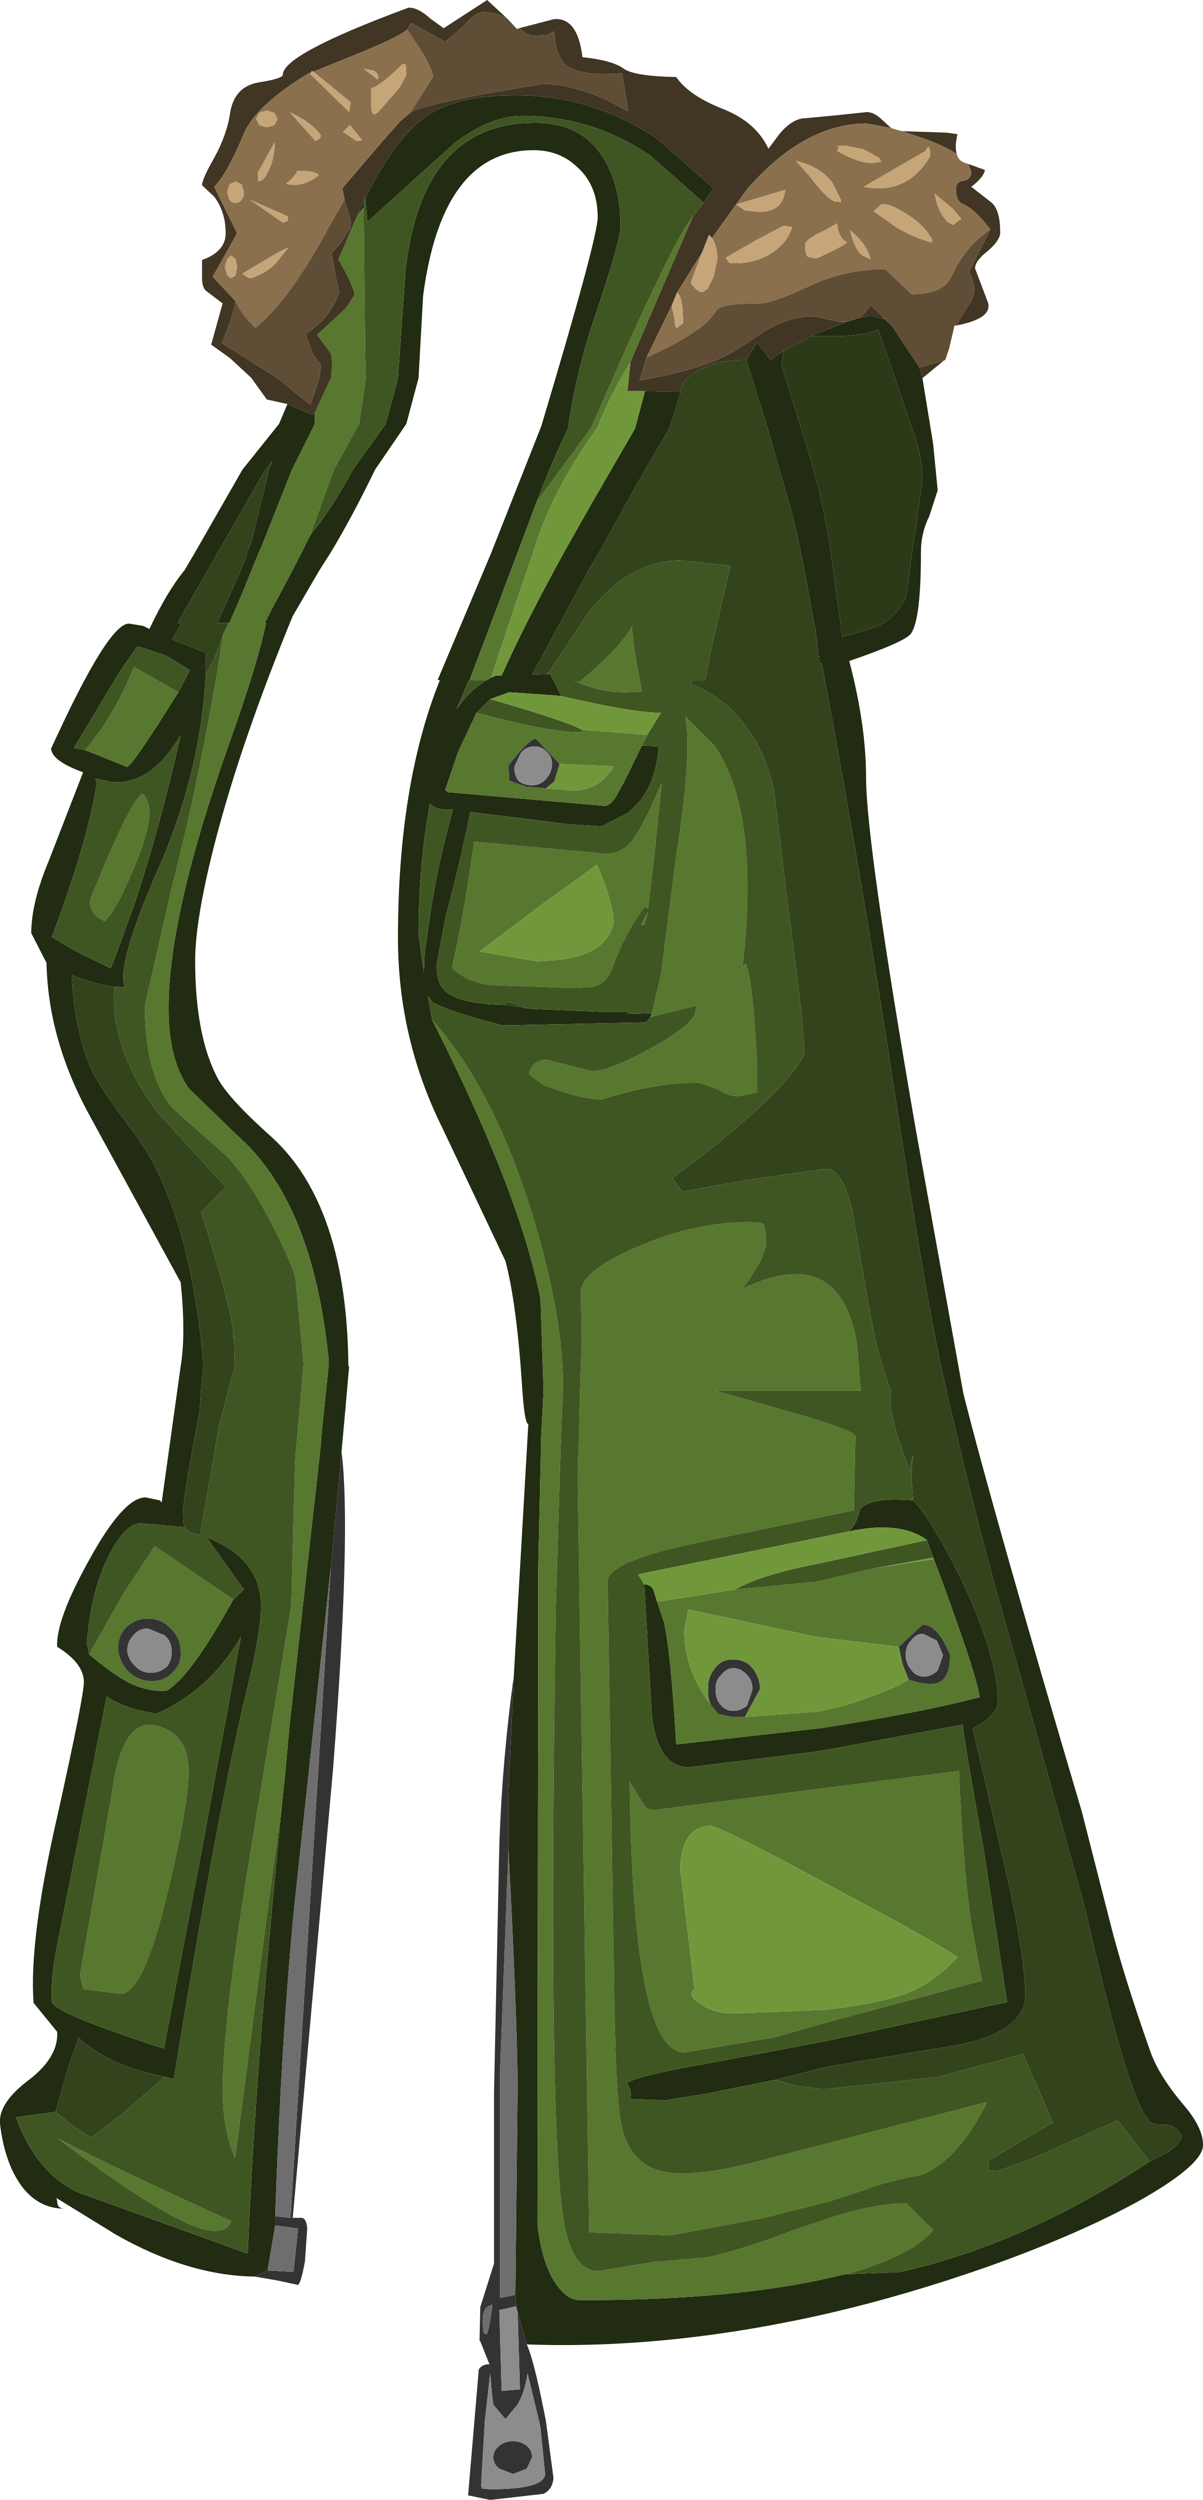 <?xml version="1.0" encoding="UTF-8" standalone="no"?>
<svg xmlns:ffdec="https://www.free-decompiler.com/flash" xmlns:xlink="http://www.w3.org/1999/xlink" ffdec:objectType="shape" height="163.95px" width="78.9px" xmlns="http://www.w3.org/2000/svg">
  <g transform="matrix(1.0, 0.0, 0.0, 1.0, 34.2, 144.65)">
    <path d="M-15.35 -118.15 L-13.7 -117.45 -13.55 -117.6 -13.55 -116.85 -15.0 -113.95 -15.05 -113.85 -17.05 -108.8 -17.25 -108.35 -17.5 -107.75 -18.35 -105.65 -19.15 -103.8 -19.2 -103.8 -19.95 -103.8 -19.05 -105.8 -18.05 -108.1 -18.0 -108.35 -17.9 -108.65 -17.7 -109.15 -16.55 -113.85 -16.35 -114.4 -16.8 -113.85 -19.4 -109.3 -19.95 -108.35 -22.55 -103.8 -22.3 -103.8 -22.9 -102.7 -20.7 -101.85 -20.7 -100.45 Q-21.05 -93.75 -24.05 -87.15 -26.6 -81.2 -26.0 -79.9 L-26.7 -79.95 -26.8 -79.95 Q-27.75 -80.05 -29.5 -80.7 -29.3 -77.05 -28.3 -74.75 -27.8 -73.5 -25.55 -70.55 -21.75 -65.6 -20.85 -55.05 L-21.0 -53.75 -21.1 -52.2 -21.35 -50.8 Q-22.3 -45.9 -22.2 -44.9 L-22.1 -44.5 -24.95 -44.75 Q-26.0 -44.75 -27.05 -42.65 -28.25 -40.3 -28.5 -36.9 L-28.35 -36.15 Q-27.15 -35.15 -26.35 -34.65 -25.0 -33.75 -23.4 -33.75 -23.1 -33.75 -22.2 -34.7 -20.8 -36.3 -18.9 -39.75 L-18.2 -40.4 -20.6 -43.75 -20.7 -43.85 Q-17.3 -42.55 -17.1 -39.7 -17.0 -38.05 -17.85 -34.5 -19.85 -26.45 -22.8 -8.3 L-23.4 -8.45 Q-27.0 -9.15 -29.05 -11.0 L-29.75 -9.0 -30.55 -6.15 -33.15 -5.8 Q-31.85 -2.2 -29.15 -0.9 L-17.95 3.15 Q-17.55 -6.85 -16.3 -20.15 L-15.7 -26.4 -15.5 -28.3 -15.2 -31.6 -13.15 -49.95 -13.1 -50.7 -13.05 -51.2 -12.65 -55.05 -12.6 -55.05 -12.65 -55.55 Q-13.7 -65.85 -18.65 -70.2 L-21.8 -73.25 Q-23.15 -75.15 -23.15 -78.5 -23.15 -84.65 -19.2 -95.8 -17.35 -100.95 -16.75 -103.8 L-16.85 -103.8 -16.7 -104.05 -16.4 -104.65 -15.25 -106.8 -14.45 -108.35 -13.85 -109.55 Q-12.4 -111.35 -11.05 -113.85 L-8.9 -116.85 -8.55 -118.15 -8.1 -119.85 -7.6 -126.95 Q-6.5 -136.6 0.9 -136.6 4.05 -136.6 5.45 -134.15 6.5 -132.4 6.5 -129.8 6.5 -128.85 4.75 -123.7 3.6 -120.3 3.05 -116.55 1.95 -114.25 1.0 -111.75 L-3.4 -100.05 -3.45 -100.05 -4.25 -98.15 Q-3.35 -99.45 -2.25 -100.05 L-2.0 -100.2 -1.65 -100.35 -1.3 -100.35 Q0.25 -103.8 2.75 -108.35 L3.0 -108.8 4.5 -111.45 7.45 -116.55 8.1 -119.0 10.45 -118.95 9.7 -116.55 7.4 -112.6 6.5 -110.95 5.05 -108.35 4.4 -107.25 0.7 -100.4 1.7 -100.45 1.9 -100.45 2.0 -100.2 2.1 -100.05 2.6 -99.0 2.1 -99.05 -0.8 -99.25 -2.05 -98.8 -2.95 -97.9 -4.15 -95.35 -5.0 -92.85 -4.85 -92.7 5.45 -91.8 Q5.85 -91.8 6.25 -92.5 L6.75 -93.4 7.9 -95.75 9.0 -95.7 Q8.85 -93.45 7.75 -92.1 L7.0 -91.35 5.25 -90.45 3.05 -90.6 -3.35 -91.4 Q-4.1 -87.75 -4.95 -84.6 L-5.55 -81.5 Q-5.6 -80.25 -5.05 -79.7 -4.15 -78.8 -1.05 -78.75 L0.5 -78.5 5.15 -78.3 7.0 -78.3 6.95 -78.15 8.55 -78.2 8.45 -77.95 8.2 -77.6 -1.25 -77.4 -3.25 -77.95 Q-5.35 -78.6 -5.85 -78.95 L-6.15 -79.35 -5.85 -77.75 Q-0.1 -66.4 1.25 -59.45 L1.45 -53.45 1.3 -50.55 1.1 -41.9 1.05 1.25 Q1.4 4.2 2.55 5.5 3.15 6.2 3.85 6.2 13.95 6.2 20.35 4.7 L21.25 4.5 21.35 4.5 24.85 4.35 Q33.05 2.5 41.2 -2.9 L42.4 -3.5 Q43.25 -4.1 43.3 -4.6 42.85 -5.35 42.15 -5.3 41.4 -5.25 41.1 -5.65 39.75 -7.2 36.95 -19.55 L32.4 -35.9 Q30.3 -43.15 28.85 -49.3 L28.65 -50.1 27.65 -54.45 Q26.6 -59.15 24.75 -71.25 22.4 -86.75 19.7 -101.15 L19.55 -101.15 19.3 -103.25 18.35 -108.35 17.8 -110.8 16.15 -116.55 14.75 -121.05 15.45 -122.2 16.35 -121.05 17.2 -121.65 17.05 -120.75 18.35 -116.55 Q19.55 -112.9 20.15 -109.4 L20.3 -108.35 21.05 -102.85 21.05 -102.9 Q23.6 -103.5 24.2 -104.1 25.25 -105.15 25.3 -105.85 L25.6 -108.35 25.85 -109.9 26.3 -113.3 Q26.3 -114.5 25.8 -116.05 L23.4 -123.05 Q22.75 -122.7 20.9 -122.6 L19.0 -122.6 19.3 -122.75 21.35 -123.55 22.15 -123.8 22.9 -123.95 23.85 -123.7 24.35 -123.2 26.1 -120.55 26.3 -119.85 27.0 -115.55 27.3 -112.5 26.75 -110.8 Q26.2 -109.7 26.2 -108.45 L26.2 -108.35 Q26.2 -104.05 25.55 -103.1 25.15 -102.55 21.5 -101.3 22.6 -97.1 22.6 -93.7 22.6 -89.4 25.85 -70.65 L28.95 -53.45 29.0 -53.2 Q30.95 -45.45 36.75 -25.85 L38.6 -18.6 Q39.45 -15.2 41.25 -10.1 41.8 -8.55 43.35 -6.7 44.7 -5.15 44.7 -4.0 44.75 -2.75 40.75 -0.45 36.65 1.85 30.45 4.05 25.3 5.85 20.4 7.0 9.85 9.45 0.35 9.1 L-0.25 7.0 -0.35 6.6 -0.4 5.85 -0.25 -8.0 Q-0.3 -12.65 -0.85 -23.35 L-0.85 -27.05 -0.5 -34.75 0.45 -51.25 Q0.2 -51.3 0.05 -53.6 -0.3 -59.1 -1.05 -61.95 L-5.15 -70.6 Q-8.1 -76.5 -8.1 -83.15 -8.1 -93.2 -5.35 -100.05 L-5.5 -100.05 -2.0 -108.35 1.3 -116.7 Q5.0 -129.05 5.0 -130.4 5.0 -132.5 3.65 -133.7 2.5 -134.8 0.8 -134.8 -5.2 -134.8 -6.45 -125.25 L-6.75 -119.85 -7.55 -116.85 -9.6 -113.85 Q-11.15 -110.65 -12.55 -108.35 L-13.25 -107.25 -15.0 -104.25 Q-18.35 -96.1 -20.05 -89.6 -21.4 -84.4 -21.4 -81.65 -21.4 -76.6 -19.85 -73.8 -19.05 -72.45 -16.35 -70.05 -11.45 -65.55 -11.35 -55.05 L-11.3 -55.05 -11.35 -54.5 -11.55 -52.2 -11.8 -49.45 -12.5 -41.9 -14.9 -19.6 Q-15.75 -10.9 -16.15 0.7 L-16.15 1.3 -16.65 4.25 -17.5 4.65 Q-21.85 4.6 -26.6 1.9 L-30.5 -0.5 -30.45 -0.3 Q-30.45 0.2 -29.95 0.2 -32.3 0.2 -33.5 -2.55 -34.05 -3.9 -34.2 -5.4 -34.3 -6.75 -32.3 -8.25 -30.35 -9.75 -30.45 -11.4 L-32.0 -13.3 Q-32.3 -17.45 -30.45 -25.5 -28.65 -33.6 -28.7 -34.4 -28.75 -35.6 -30.45 -36.65 -30.55 -38.4 -28.35 -42.35 -26.1 -46.45 -24.65 -46.45 L-23.7 -46.25 -23.6 -46.1 -22.35 -55.05 Q-22.0 -57.15 -22.35 -60.55 L-28.3 -71.45 Q-31.05 -76.45 -31.15 -81.5 L-32.15 -83.45 Q-32.15 -85.45 -31.0 -88.2 L-28.75 -94.0 Q-30.8 -94.75 -30.85 -95.55 -27.05 -103.9 -25.7 -103.75 L-24.8 -103.6 -24.7 -103.55 -24.4 -103.4 Q-23.25 -105.85 -22.1 -107.25 L-21.45 -108.35 -18.3 -113.85 -15.9 -116.85 -15.35 -118.15 M-10.75 -130.55 L-10.3 -131.55 -10.35 -131.05 -10.75 -130.55 M-10.25 -131.65 Q-8.25 -135.65 -6.2 -137.05 -4.25 -138.4 -0.35 -138.4 4.65 -138.4 8.9 -135.55 L12.6 -132.3 11.95 -131.35 8.45 -134.45 Q4.6 -137.05 0.05 -137.05 -2.0 -137.05 -4.35 -135.3 L-10.1 -130.1 -10.25 -131.65 M25.7 -46.25 Q26.95 -44.95 29.0 -40.75 31.2 -36.0 31.25 -33.15 31.25 -32.1 29.6 -31.3 L32.05 -20.7 Q33.0 -16.15 33.05 -13.9 33.1 -11.45 28.7 -10.55 L20.0 -9.1 16.65 -8.25 12.15 -7.35 9.4 -6.9 7.1 -7.0 Q7.3 -7.45 6.9 -8.05 7.8 -8.55 11.8 -9.25 L20.0 -10.8 31.85 -13.35 30.35 -23.15 Q28.9 -31.25 28.95 -31.55 L19.8 -29.85 19.5 -29.8 11.0 -28.75 Q8.95 -28.75 8.55 -32.15 L8.05 -40.75 Q8.45 -40.75 8.65 -40.4 L8.9 -39.6 9.35 -38.25 Q9.8 -36.3 10.15 -30.25 L19.5 -31.3 19.55 -31.3 Q26.3 -32.35 30.05 -33.35 29.85 -34.9 27.05 -42.4 L27.0 -42.5 26.6 -43.65 Q24.8 -44.95 21.4 -44.2 21.95 -44.55 22.2 -45.65 22.85 -46.5 25.7 -46.25 M-22.5 -99.25 L-21.75 -100.7 -23.3 -101.65 -23.45 -101.7 -24.95 -102.2 -25.2 -102.25 -26.35 -100.6 -29.35 -95.6 -28.6 -95.45 -25.85 -94.35 Q-25.3 -94.75 -22.7 -98.95 L-22.5 -99.25 M-5.95 -91.9 L-6.0 -91.95 Q-6.75 -87.95 -6.75 -83.35 L-6.4 -80.9 -6.35 -82.15 -6.0 -84.6 Q-5.55 -87.7 -4.5 -91.55 -5.55 -91.5 -5.95 -91.9 M-27.85 -93.3 Q-28.45 -89.45 -30.8 -83.2 L-29.55 -82.45 -28.7 -82.0 -27.55 -81.45 -26.95 -81.15 -26.75 -81.6 -25.4 -85.3 Q-23.7 -90.4 -22.35 -96.45 -24.25 -93.2 -26.8 -93.35 L-27.95 -93.6 -27.85 -93.3 M-25.15 -32.5 Q-26.45 -32.85 -27.2 -33.4 L-30.45 -17.1 Q-30.9 -14.8 -30.8 -13.4 -30.75 -12.65 -23.45 -10.3 L-20.95 -23.4 -18.4 -37.3 Q-20.45 -33.8 -23.95 -32.25 L-25.15 -32.5" fill="#212c12" fill-rule="evenodd" stroke="none"/>
    <path d="M-13.55 -117.6 L-12.5 -119.85 Q-12.35 -120.85 -12.5 -121.45 L-13.4 -122.7 -11.55 -124.4 -10.95 -125.3 Q-10.95 -125.75 -12.0 -127.65 L-10.75 -130.55 -10.35 -131.05 -10.25 -121.4 -10.2 -119.85 -10.65 -116.85 -12.3 -113.85 -13.85 -109.55 -14.45 -108.35 -15.25 -106.8 -16.4 -104.65 -16.7 -104.05 -16.85 -103.8 -16.75 -103.8 Q-17.35 -100.95 -19.2 -95.8 -23.15 -84.65 -23.15 -78.5 -23.15 -75.15 -21.8 -73.25 L-18.65 -70.2 Q-13.7 -65.85 -12.65 -55.55 L-12.75 -55.05 -12.65 -55.05 -13.05 -51.2 -13.1 -50.7 -13.15 -49.95 -15.2 -31.6 -15.5 -28.3 -15.7 -26.4 -16.95 -17.15 -18.75 -3.35 -18.8 -3.15 Q-19.45 -4.75 -19.55 -6.5 -19.85 -10.75 -17.6 -24.2 L-15.1 -39.3 -14.85 -48.6 -14.8 -49.45 -14.7 -50.45 -14.3 -55.05 -14.25 -55.05 -14.3 -55.35 -14.8 -60.65 Q-14.85 -61.35 -16.2 -64.05 -17.85 -67.3 -19.3 -68.8 L-22.9 -72.0 Q-24.7 -74.2 -24.7 -78.7 L-23.0 -86.15 Q-20.9 -94.35 -19.55 -103.1 L-19.2 -103.8 -19.15 -103.8 -18.35 -105.65 -17.5 -107.75 -17.25 -108.35 -17.05 -108.8 -15.05 -113.85 -15.0 -113.95 -13.55 -116.85 -13.55 -117.6 M11.25 -130.45 L8.75 -124.65 7.15 -120.9 Q5.8 -118.7 4.95 -116.55 2.3 -112.9 1.05 -109.3 L0.95 -109.0 0.75 -108.35 -0.25 -105.45 -2.0 -100.2 -2.25 -100.05 -3.4 -100.05 1.0 -111.75 4.55 -116.55 6.95 -122.0 Q10.35 -129.5 11.25 -130.45 M-18.9 -39.75 Q-20.8 -36.3 -22.2 -34.7 -23.1 -33.75 -23.4 -33.75 -25.0 -33.75 -26.35 -34.65 -27.15 -35.15 -28.35 -36.15 L-26.1 -40.15 -24.05 -43.25 -18.9 -39.75 M21.35 4.5 L21.25 4.5 20.35 4.7 Q13.95 6.2 3.85 6.2 3.15 6.2 2.55 5.5 1.4 4.2 1.05 1.25 L1.1 -41.9 1.3 -50.55 1.45 -53.45 1.25 -59.45 Q-0.1 -66.4 -5.85 -77.75 -1.65 -73.05 0.95 -64.2 2.9 -57.5 2.7 -52.95 L2.7 -53.45 2.65 -51.9 2.6 -50.6 2.6 -50.55 2.55 -49.25 2.25 -39.2 Q1.7 -3.95 2.85 1.45 L2.9 1.65 Q3.5 4.25 5.0 4.3 L8.65 3.7 12.15 3.4 Q14.6 2.85 17.45 1.75 L20.25 0.8 Q23.2 -0.15 25.25 -0.15 L27.0 1.6 Q25.75 3.2 21.35 4.5 M8.45 -77.95 L8.55 -78.2 9.15 -80.7 10.15 -88.5 Q11.2 -95.1 10.75 -97.65 L12.65 -95.75 Q15.65 -91.45 14.5 -81.25 L14.7 -81.45 Q15.15 -80.65 15.45 -74.95 L15.45 -73.0 14.15 -72.75 Q13.65 -72.75 12.9 -73.2 L11.65 -73.65 Q8.65 -73.65 5.3 -72.55 3.9 -72.55 1.45 -73.5 L0.5 -74.2 Q0.7 -75.15 1.7 -75.15 L3.2 -74.75 4.65 -74.4 Q5.7 -74.4 8.2 -75.75 10.75 -77.1 11.35 -78.05 L11.5 -78.7 8.45 -77.95 M7.9 -95.75 L6.75 -93.4 6.25 -92.5 Q5.85 -91.8 5.45 -91.8 L-4.85 -92.7 -5.0 -92.85 -4.15 -95.35 -2.95 -97.9 Q2.35 -96.5 4.0 -96.65 L4.0 -96.8 8.25 -96.45 7.9 -95.75 M3.75 -99.9 Q6.35 -102.0 7.25 -103.55 7.3 -102.3 7.9 -99.3 L7.85 -99.3 6.85 -99.25 Q5.0 -99.25 3.4 -100.05 L3.75 -99.9 M1.6 -92.95 L3.45 -92.8 Q5.1 -92.85 6.0 -94.3 L6.05 -94.4 5.95 -94.4 2.5 -94.55 0.95 -96.2 Q0.5 -96.2 -0.85 -94.45 L-0.8 -93.45 0.35 -93.05 1.6 -92.95 M3.65 -87.0 L1.5 -85.45 -2.75 -82.25 1.05 -81.6 2.45 -81.7 Q5.7 -82.1 6.05 -84.2 6.05 -85.1 5.25 -87.25 L4.95 -87.95 3.65 -87.0 M7.45 -89.8 L7.75 -90.25 8.3 -91.3 9.2 -93.3 8.7 -88.45 8.3 -85.05 8.1 -85.2 Q6.85 -83.6 5.95 -81.15 5.5 -79.9 4.25 -79.9 L3.5 -79.85 -2.1 -80.05 Q-3.7 -80.3 -4.55 -81.2 -3.8 -84.45 -3.1 -89.45 L5.65 -88.65 6.0 -88.7 Q6.9 -88.9 7.45 -89.8 M7.85 -84.0 L8.3 -84.85 8.05 -84.0 7.85 -84.0 M15.75 -62.1 L14.95 -60.75 14.45 -60.1 Q20.85 -63.2 22.0 -56.55 L22.25 -53.45 12.7 -53.45 19.0 -51.65 Q21.9 -50.75 21.9 -50.45 L21.8 -45.6 19.15 -45.05 11.15 -43.4 Q5.65 -42.2 5.65 -40.95 L6.05 -15.65 Q6.15 -7.05 6.55 -5.3 7.2 -2.15 10.4 -2.1 12.5 -2.1 15.7 -2.95 L20.15 -4.1 30.55 -6.8 Q28.7 -3.1 26.35 -2.05 23.75 -1.55 22.55 -1.05 L20.25 -0.3 15.9 0.8 9.75 1.95 4.45 1.75 3.7 -47.15 3.7 -48.45 3.75 -49.55 3.85 -53.45 3.95 -56.75 3.9 -59.9 Q3.9 -61.35 7.9 -63.0 11.45 -64.5 15.0 -64.5 L15.75 -64.45 Q16.05 -64.35 16.05 -63.0 L15.75 -62.1 M23.15 -41.8 L27.05 -42.4 Q29.85 -34.9 30.05 -33.35 26.3 -32.35 19.55 -31.3 L19.5 -31.3 10.15 -30.25 Q9.8 -36.3 9.35 -38.25 L8.9 -39.6 14.0 -40.4 19.2 -40.9 19.25 -40.9 23.15 -41.8 M25.4 -34.5 L26.05 -34.3 26.8 -34.2 Q28.15 -34.2 28.1 -36.15 27.3 -38.1 26.3 -38.1 L24.75 -36.65 19.35 -37.3 10.95 -39.1 10.7 -37.85 Q10.6 -35.25 12.45 -32.8 L12.55 -32.7 12.9 -32.25 13.8 -32.05 14.65 -32.05 19.45 -32.4 21.2 -32.8 Q24.2 -33.75 25.4 -34.5 M7.1 -27.8 L8.05 -26.25 Q8.3 -25.95 8.75 -25.95 L14.25 -26.65 19.6 -27.35 28.7 -28.5 Q28.9 -22.9 29.5 -18.45 L30.2 -14.75 19.95 -12.0 16.65 -11.05 10.7 -10.05 Q7.3 -10.05 7.1 -27.8 M10.4 -22.15 L11.35 -14.2 Q10.8 -13.85 11.7 -13.25 12.6 -12.6 13.95 -12.6 L19.95 -12.85 Q23.1 -13.2 25.05 -13.85 26.95 -14.5 28.6 -16.3 26.85 -17.5 20.0 -21.1 19.8 -21.2 19.75 -21.25 12.9 -24.95 12.4 -24.9 10.55 -24.9 10.4 -22.15 M-28.6 -95.45 L-27.5 -96.9 Q-26.75 -98.05 -26.1 -99.35 L-25.4 -100.9 -22.5 -99.25 -22.7 -98.95 Q-25.3 -94.75 -25.85 -94.35 L-28.6 -95.45 M-24.4 -91.3 Q-24.45 -89.95 -25.6 -87.3 -26.7 -84.75 -27.35 -84.25 -28.3 -84.65 -28.3 -85.6 -25.65 -92.2 -24.85 -92.6 -24.4 -92.15 -24.4 -91.3 M-24.5 -38.5 Q-25.35 -38.5 -25.95 -37.9 -26.5 -37.3 -26.45 -36.45 -26.35 -35.6 -25.75 -35.0 -25.1 -34.4 -24.25 -34.4 -23.4 -34.4 -22.85 -35.0 -22.25 -35.6 -22.35 -36.45 -22.4 -37.3 -23.05 -37.9 -23.65 -38.5 -24.5 -38.5 M-21.85 -28.85 Q-21.7 -26.9 -23.15 -20.8 -24.75 -13.9 -26.3 -13.9 L-28.7 -14.2 -28.8 -14.45 -28.95 -15.15 -26.9 -26.8 Q-26.25 -31.95 -24.05 -31.5 -22.0 -31.05 -21.85 -28.85 M-20.15 1.65 Q-22.4 1.65 -30.4 -4.4 -26.15 -2.2 -19.05 1.0 -19.2 1.65 -20.15 1.65" fill="#58772f" fill-rule="evenodd" stroke="none"/>
    <path d="M-10.3 -131.55 L-10.25 -131.8 -10.25 -131.65 -10.1 -130.1 -4.35 -135.3 Q-2.0 -137.05 0.05 -137.05 4.6 -137.05 8.45 -134.45 L11.95 -131.35 11.25 -130.45 Q10.35 -129.5 6.95 -122.0 L4.55 -116.55 1.0 -111.75 Q1.95 -114.25 3.05 -116.55 3.6 -120.3 4.75 -123.7 6.5 -128.85 6.5 -129.8 6.5 -132.4 5.45 -134.15 4.05 -136.6 0.9 -136.6 -6.5 -136.6 -7.6 -126.95 L-8.1 -119.85 -8.55 -118.15 -8.9 -116.85 -11.05 -113.85 Q-12.4 -111.35 -13.85 -109.55 L-12.3 -113.85 -10.65 -116.85 -10.2 -119.85 -10.25 -121.4 -10.35 -131.05 -10.3 -131.55 M-12.65 -55.55 L-12.6 -55.05 -12.65 -55.05 -12.75 -55.05 -12.65 -55.55 M-15.7 -26.4 L-16.3 -20.15 Q-17.55 -6.85 -17.95 3.15 L-29.15 -0.9 Q-31.85 -2.2 -33.15 -5.8 L-30.55 -6.15 Q-28.55 -4.5 -28.15 -4.5 L-26.15 -6.05 -23.4 -8.45 -22.8 -8.3 Q-19.85 -26.45 -17.85 -34.5 -17.0 -38.05 -17.1 -39.7 -17.3 -42.55 -20.7 -43.85 L-20.6 -43.75 -18.2 -40.4 -18.9 -39.75 -24.05 -43.25 -26.1 -40.15 -28.35 -36.15 -28.5 -36.9 Q-28.25 -40.3 -27.05 -42.65 -26.0 -44.75 -24.95 -44.75 L-22.1 -44.5 -21.75 -44.15 -21.1 -44.0 -21.05 -44.1 -20.05 -49.9 -20.0 -50.2 -19.85 -51.1 -18.8 -55.05 -18.85 -57.15 Q-18.9 -56.8 -18.9 -57.05 -18.9 -58.5 -21.0 -65.15 L-19.4 -66.8 -24.0 -71.85 Q-27.0 -76.0 -26.7 -79.95 L-26.0 -79.9 Q-26.6 -81.2 -24.05 -87.15 -21.05 -93.75 -20.7 -100.45 -20.05 -101.5 -19.55 -103.1 -20.9 -94.35 -23.0 -86.15 L-24.7 -78.7 Q-24.7 -74.2 -22.9 -72.0 L-19.3 -68.8 Q-17.85 -67.3 -16.2 -64.05 -14.85 -61.35 -14.8 -60.65 L-14.3 -55.35 -14.25 -55.05 -14.3 -55.05 -14.7 -50.45 -14.8 -49.45 -14.85 -48.6 -15.1 -39.3 -17.6 -24.2 Q-19.85 -10.75 -19.55 -6.5 -19.45 -4.75 -18.8 -3.15 L-18.75 -3.35 -16.95 -17.15 -15.7 -26.4 M41.2 -2.9 Q33.05 2.5 24.85 4.35 L21.35 4.5 Q25.75 3.2 27.0 1.6 L25.25 -0.15 Q23.2 -0.15 20.25 0.8 L17.45 1.75 Q14.6 2.85 12.15 3.4 L8.65 3.7 5.0 4.3 Q3.5 4.25 2.9 1.65 L2.85 1.45 Q1.7 -3.95 2.25 -39.2 L2.55 -49.25 2.6 -50.55 2.6 -50.6 2.65 -51.9 2.7 -53.45 2.7 -52.95 Q2.9 -57.5 0.95 -64.2 -1.65 -73.05 -5.85 -77.75 L-6.15 -79.35 -5.85 -78.95 Q-5.35 -78.6 -3.25 -77.95 L-1.25 -77.4 8.2 -77.6 8.45 -77.95 11.5 -78.7 11.35 -78.05 Q10.75 -77.1 8.2 -75.75 5.7 -74.4 4.65 -74.4 L3.2 -74.75 1.7 -75.15 Q0.7 -75.15 0.5 -74.2 L1.45 -73.5 Q3.9 -72.55 5.3 -72.55 8.65 -73.65 11.65 -73.65 L12.9 -73.2 Q13.65 -72.75 14.15 -72.75 L15.45 -73.0 15.45 -74.95 Q15.15 -80.65 14.7 -81.45 L14.5 -81.25 Q15.65 -91.45 12.65 -95.75 L10.75 -97.65 Q11.2 -95.1 10.15 -88.5 L9.15 -80.7 8.55 -78.2 6.95 -78.15 7.0 -78.3 5.15 -78.3 0.5 -78.5 -1.0 -78.95 -1.05 -78.75 Q-4.15 -78.8 -5.05 -79.7 -5.6 -80.25 -5.55 -81.5 L-4.95 -84.6 Q-4.1 -87.75 -3.35 -91.4 L3.05 -90.6 5.25 -90.45 7.0 -91.35 7.75 -92.1 Q8.85 -93.45 9.0 -95.7 L7.9 -95.75 8.25 -96.45 9.15 -97.9 Q7.35 -97.9 2.6 -99.0 L2.1 -100.05 2.0 -100.2 1.9 -100.45 1.7 -100.45 2.1 -101.0 4.3 -104.35 Q7.0 -107.9 10.45 -107.9 L13.7 -107.55 12.45 -102.1 12.05 -100.05 11.2 -100.05 11.1 -99.8 Q15.25 -98.15 16.55 -92.95 L17.35 -86.25 Q18.55 -77.3 18.55 -75.65 18.55 -75.1 16.8 -73.2 14.3 -70.6 9.9 -67.4 L10.55 -66.5 14.7 -67.25 20.0 -68.0 Q21.05 -68.0 21.7 -65.25 L22.75 -59.2 Q23.35 -55.6 24.25 -53.45 23.95 -52.25 25.3 -48.65 L25.45 -48.15 25.55 -48.8 25.7 -49.2 25.65 -48.8 Q25.55 -48.2 25.6 -47.4 L25.7 -46.25 Q22.85 -46.5 22.2 -45.65 21.95 -44.55 21.4 -44.2 L19.2 -43.75 7.65 -41.4 8.05 -40.75 8.55 -32.15 Q8.95 -28.75 11.0 -28.75 L19.5 -29.8 19.8 -29.85 28.95 -31.55 Q28.9 -31.25 30.35 -23.15 L31.85 -13.35 20.0 -10.8 11.8 -9.25 Q7.8 -8.55 6.9 -8.05 7.3 -7.45 7.1 -7.0 L9.4 -6.9 12.15 -7.35 16.65 -8.25 18.05 -7.85 19.7 -7.65 20.05 -7.65 27.35 -8.45 32.9 -9.95 34.85 -5.45 30.7 -3.0 30.6 -2.35 31.15 -2.25 33.15 -2.95 Q34.2 -3.4 39.1 -5.6 L41.2 -2.9 M-2.95 -97.9 L-2.05 -98.8 Q2.85 -97.4 3.95 -96.8 L4.0 -96.8 4.0 -96.65 Q2.35 -96.5 -2.95 -97.9 M-2.25 -100.05 Q-3.35 -99.45 -4.25 -98.15 L-3.45 -100.05 -3.4 -100.05 -2.25 -100.05 M3.75 -99.9 L3.4 -100.05 Q5.0 -99.25 6.85 -99.25 L7.85 -99.3 7.9 -99.3 Q7.3 -102.3 7.25 -103.55 6.35 -102.0 3.75 -99.9 M15.75 -62.1 L16.05 -63.0 Q16.05 -64.35 15.75 -64.45 L15.0 -64.5 Q11.45 -64.5 7.9 -63.0 3.9 -61.35 3.9 -59.9 L3.95 -56.75 3.85 -53.45 3.75 -49.55 3.7 -48.45 3.7 -47.15 4.45 1.75 9.75 1.95 15.9 0.8 20.25 -0.3 22.55 -1.05 Q23.75 -1.55 26.35 -2.05 28.7 -3.1 30.55 -6.8 L20.15 -4.1 15.7 -2.95 Q12.5 -2.1 10.4 -2.1 7.2 -2.15 6.55 -5.3 6.15 -7.05 6.05 -15.65 L5.65 -40.95 Q5.65 -42.2 11.15 -43.4 L19.15 -45.05 21.8 -45.6 21.9 -50.45 Q21.9 -50.75 19.0 -51.65 L12.7 -53.45 22.25 -53.45 22.0 -56.55 Q20.85 -63.2 14.45 -60.1 L14.95 -60.75 15.75 -62.1 M7.85 -84.0 L8.05 -84.0 8.3 -84.85 7.85 -84.0 M7.45 -89.8 Q6.9 -88.9 6.0 -88.7 L5.65 -88.65 -3.1 -89.45 Q-3.8 -84.45 -4.55 -81.2 -3.7 -80.3 -2.1 -80.05 L3.5 -79.85 4.25 -79.9 Q5.5 -79.9 5.95 -81.15 6.85 -83.6 8.1 -85.2 L8.3 -85.05 8.7 -88.45 9.2 -93.3 8.3 -91.3 7.75 -90.25 7.45 -89.8 M27.0 -42.5 L23.15 -41.8 19.25 -40.9 19.2 -40.9 14.0 -40.4 Q15.65 -41.35 19.2 -42.05 L19.9 -42.2 26.6 -43.65 27.0 -42.5 M7.1 -27.8 Q7.3 -10.05 10.7 -10.05 L16.65 -11.05 19.95 -12.0 30.2 -14.75 29.5 -18.45 Q28.9 -22.9 28.7 -28.5 L19.6 -27.35 14.25 -26.65 8.75 -25.95 Q8.3 -25.95 8.05 -26.25 L7.1 -27.8 M-22.5 -99.25 L-25.4 -100.9 -26.1 -99.35 Q-26.75 -98.05 -27.5 -96.9 L-28.6 -95.45 -29.35 -95.6 -26.35 -100.6 -25.2 -102.25 -24.95 -102.2 -23.45 -101.7 -23.3 -101.65 -21.75 -100.7 -22.5 -99.25 M-5.95 -91.9 Q-5.55 -91.5 -4.5 -91.55 -5.55 -87.7 -6.0 -84.6 L-6.35 -82.15 -6.4 -80.9 -6.75 -83.35 Q-6.75 -87.95 -6.0 -91.95 L-5.95 -91.9 M-27.85 -93.3 L-27.95 -93.6 -26.8 -93.35 Q-24.25 -93.2 -22.35 -96.45 -23.7 -90.4 -25.4 -85.3 L-26.75 -81.6 -26.95 -81.15 -27.55 -81.45 -28.7 -82.0 -29.55 -82.45 -30.8 -83.2 Q-28.45 -89.45 -27.85 -93.3 M-24.4 -91.3 Q-24.4 -92.15 -24.85 -92.6 -25.65 -92.2 -28.3 -85.6 -28.3 -84.65 -27.35 -84.25 -26.7 -84.75 -25.6 -87.3 -24.45 -89.95 -24.4 -91.3 M-25.15 -32.5 L-23.95 -32.25 Q-20.45 -33.8 -18.4 -37.3 L-20.95 -23.4 -23.45 -10.3 Q-30.75 -12.65 -30.8 -13.4 -30.9 -14.8 -30.45 -17.1 L-27.2 -33.4 Q-26.45 -32.85 -25.15 -32.5 M-21.85 -28.85 Q-22.0 -31.05 -24.05 -31.5 -26.25 -31.95 -26.9 -26.8 L-28.95 -15.15 -28.8 -14.45 -28.7 -14.2 -26.3 -13.9 Q-24.75 -13.9 -23.15 -20.8 -21.7 -26.9 -21.85 -28.85 M-20.15 1.65 Q-19.2 1.65 -19.05 1.0 -26.15 -2.2 -30.4 -4.4 -22.4 1.65 -20.15 1.65" fill="#405622" fill-rule="evenodd" stroke="none"/>
    <path d="M10.45 -118.95 Q10.45 -119.8 11.7 -120.4 12.95 -121.05 14.75 -121.05 L16.15 -116.55 17.8 -110.8 18.35 -108.35 19.3 -103.25 19.55 -101.15 19.7 -101.15 Q22.4 -86.75 24.75 -71.25 26.6 -59.15 27.65 -54.45 L28.65 -50.1 28.85 -49.3 Q30.3 -43.15 32.4 -35.9 L36.95 -19.55 Q39.75 -7.2 41.1 -5.65 41.4 -5.25 42.15 -5.3 42.85 -5.35 43.3 -4.6 43.25 -4.1 42.4 -3.5 L41.2 -2.9 39.1 -5.6 Q34.2 -3.4 33.15 -2.95 L31.15 -2.25 30.6 -2.35 30.7 -3.0 34.85 -5.45 32.9 -9.95 27.35 -8.45 20.05 -7.65 19.7 -7.65 18.05 -7.85 16.65 -8.25 20.0 -9.1 28.7 -10.55 Q33.1 -11.45 33.05 -13.9 33.0 -16.15 32.05 -20.7 L29.6 -31.3 Q31.25 -32.1 31.25 -33.15 31.2 -36.0 29.0 -40.75 26.95 -44.95 25.7 -46.25 L25.6 -47.4 Q25.55 -48.2 25.65 -48.8 L25.7 -49.2 25.55 -48.8 25.45 -48.15 25.3 -48.65 Q23.95 -52.25 24.25 -53.45 23.35 -55.6 22.75 -59.2 L21.7 -65.25 Q21.05 -68.0 20.0 -68.0 L14.7 -67.25 10.55 -66.5 9.9 -67.4 Q14.3 -70.6 16.8 -73.2 18.55 -75.1 18.55 -75.65 18.55 -77.3 17.35 -86.25 L16.55 -92.95 Q15.25 -98.15 11.1 -99.8 L11.2 -100.05 12.05 -100.05 12.45 -102.1 13.7 -107.55 10.45 -107.9 Q7.0 -107.9 4.3 -104.35 L2.1 -101.0 1.7 -100.45 0.7 -100.4 4.4 -107.25 5.05 -108.35 6.5 -110.95 7.4 -112.6 9.7 -116.55 10.45 -118.95 M-30.55 -6.15 L-29.75 -9.0 -29.05 -11.0 Q-27.0 -9.15 -23.4 -8.45 L-26.15 -6.05 -28.15 -4.5 Q-28.55 -4.5 -30.55 -6.15 M-22.1 -44.5 L-22.2 -44.9 Q-22.3 -45.9 -21.35 -50.8 L-21.1 -52.2 -21.0 -53.75 -20.85 -55.05 Q-21.75 -65.6 -25.55 -70.55 -27.8 -73.5 -28.3 -74.75 -29.3 -77.05 -29.5 -80.7 -27.75 -80.05 -26.8 -79.95 L-26.7 -79.95 Q-27.0 -76.0 -24.0 -71.85 L-19.4 -66.8 -21.0 -65.15 Q-18.9 -58.5 -18.9 -57.05 -18.9 -56.8 -18.85 -57.15 L-18.8 -55.05 -19.85 -51.1 -20.0 -50.2 -20.05 -49.9 -21.05 -44.1 -21.1 -44.0 -21.75 -44.15 -22.1 -44.5 M-20.7 -100.45 L-20.7 -101.85 -22.9 -102.7 -22.3 -103.8 -22.55 -103.8 -19.95 -108.35 -19.4 -109.3 -16.8 -113.85 -16.35 -114.4 -16.55 -113.85 -17.7 -109.15 -17.9 -108.65 -18.0 -108.35 -18.05 -108.1 -19.05 -105.8 -19.95 -103.8 -19.2 -103.8 -19.55 -103.1 Q-20.05 -101.5 -20.7 -100.45" fill="#33431c" fill-rule="evenodd" stroke="none"/>
    <path d="M-0.15 -142.8 L2.15 -143.4 Q3.7 -143.5 4.0 -140.9 5.95 -140.7 6.7 -140.15 7.4 -139.65 10.15 -139.6 11.0 -138.35 13.35 -137.45 15.4 -136.6 16.2 -134.9 L16.95 -135.9 Q17.8 -136.9 18.65 -136.9 L20.75 -137.1 22.65 -137.3 Q23.15 -137.3 23.7 -136.75 L24.25 -136.25 22.65 -136.55 Q18.55 -136.55 14.8 -132.25 L12.5 -129.05 12.3 -129.25 11.85 -128.1 10.2 -125.45 9.85 -124.6 8.2 -121.2 7.75 -119.7 Q10.6 -120.2 12.3 -120.85 13.8 -121.4 15.3 -122.5 17.35 -123.95 19.25 -123.9 L20.8 -123.55 21.35 -123.55 19.3 -122.75 19.0 -122.6 17.2 -121.65 16.35 -121.05 15.45 -122.2 14.75 -121.05 Q12.95 -121.05 11.7 -120.4 10.45 -119.8 10.45 -118.95 L8.1 -119.0 6.95 -119.0 7.15 -120.9 8.75 -124.65 11.25 -130.45 11.95 -131.35 12.6 -132.3 8.9 -135.55 Q4.65 -138.4 -0.35 -138.4 -4.25 -138.4 -6.2 -137.05 -8.25 -135.65 -10.25 -131.65 L-10.25 -131.8 -10.3 -131.55 -10.75 -130.55 -12.0 -127.65 Q-10.95 -125.75 -10.95 -125.3 L-11.55 -124.4 -13.4 -122.7 -12.5 -121.45 Q-12.35 -120.85 -12.5 -119.85 L-13.55 -117.6 -13.7 -117.45 -15.35 -118.15 -16.7 -118.45 -17.6 -119.7 -17.7 -119.85 -19.1 -121.15 -20.35 -122.05 -19.6 -124.75 -20.65 -125.55 Q-20.95 -125.75 -20.95 -126.45 L-20.95 -127.6 Q-19.4 -128.15 -19.4 -129.35 -19.4 -130.75 -20.15 -131.75 L-20.95 -132.5 Q-20.95 -132.9 -20.15 -134.3 -19.3 -135.85 -19.1 -137.3 -18.8 -139.0 -17.2 -139.25 -15.65 -139.5 -15.65 -139.75 -15.65 -141.1 -7.4 -144.15 -6.75 -144.15 -6.0 -143.45 L-5.1 -142.8 -2.25 -144.65 -0.9 -143.4 Q-1.6 -143.85 -2.55 -143.85 -3.0 -143.85 -3.9 -142.85 L-5.0 -141.9 -7.25 -143.15 -7.5 -142.7 Q-8.2 -142.15 -11.05 -141.0 L-13.65 -139.95 -13.75 -140.0 -13.8 -139.9 -13.95 -139.85 Q-17.4 -137.75 -18.2 -135.9 -19.3 -133.25 -20.15 -132.4 L-18.65 -129.35 -20.25 -126.5 -18.75 -124.9 Q-18.95 -123.8 -19.65 -122.15 L-16.1 -119.9 -16.0 -119.85 -13.85 -118.1 -13.25 -119.85 -13.15 -120.75 -13.7 -121.45 -14.15 -122.75 -13.35 -123.35 Q-12.45 -124.15 -11.95 -125.45 L-12.2 -126.6 -12.45 -128.05 -11.8 -128.8 -11.2 -129.75 Q-11.15 -130.25 -11.45 -131.0 L-11.6 -131.55 -11.75 -132.3 -9.1 -135.4 -7.95 -136.7 -7.3 -137.25 Q-6.35 -137.9 1.45 -139.15 3.15 -139.15 5.6 -138.1 L7.0 -137.35 6.6 -139.85 Q3.8 -139.6 2.85 -140.45 2.25 -141.05 2.15 -142.6 1.8 -142.4 1.65 -142.35 L0.8 -142.3 Q0.45 -142.3 -0.15 -142.8 M24.95 -136.05 L27.9 -135.95 28.6 -135.85 Q28.4 -135.05 28.55 -134.55 27.8 -135.05 26.45 -135.55 L24.95 -136.05 M29.3 -133.9 L30.4 -133.5 Q30.3 -133.0 29.5 -132.4 L30.85 -131.35 Q31.4 -130.85 31.4 -129.4 31.4 -128.9 30.6 -128.2 29.75 -127.55 29.75 -127.05 L30.6 -124.8 Q30.9 -123.75 28.5 -123.3 L29.35 -124.7 Q30.05 -125.55 29.35 -126.8 L30.75 -129.6 Q29.75 -130.95 28.9 -131.3 28.5 -131.5 28.5 -132.25 28.5 -132.75 29.0 -132.8 29.5 -132.9 29.5 -133.4 L29.3 -133.9 M27.7 -121.0 L26.3 -119.85 26.1 -120.55 27.7 -121.0 M24.35 -123.2 L23.85 -123.7 22.9 -123.95 22.15 -123.8 22.5 -124.1 22.9 -124.65 24.35 -123.2" fill="#413524" fill-rule="evenodd" stroke="none"/>
    <path d="M-7.3 -137.25 L-7.95 -136.7 -9.1 -135.4 -11.75 -132.3 -11.6 -131.55 -12.55 -129.9 Q-15.2 -124.95 -17.45 -123.15 -18.35 -124.0 -18.75 -124.9 L-20.25 -126.5 -18.65 -129.35 -20.15 -132.4 Q-19.3 -133.25 -18.2 -135.9 -17.4 -137.75 -13.95 -139.85 L-13.8 -139.9 -13.85 -139.8 -11.3 -137.3 -11.2 -137.95 -13.65 -139.95 -11.05 -141.0 Q-8.2 -142.15 -7.5 -142.7 -5.8 -140.3 -5.8 -139.6 L-7.3 -137.25 M8.2 -121.2 L9.85 -124.6 10.05 -123.7 Q10.05 -123.2 10.2 -123.15 L10.6 -123.45 Q10.6 -125.25 10.2 -125.45 L11.85 -128.1 11.1 -126.1 Q11.55 -125.45 11.9 -125.5 L12.2 -125.7 12.6 -126.5 12.85 -127.65 Q12.85 -128.5 12.5 -129.05 L14.8 -132.25 Q18.55 -136.55 22.65 -136.55 L24.25 -136.25 24.75 -136.1 24.95 -136.05 26.45 -135.55 Q27.8 -135.05 28.55 -134.55 28.65 -134.15 29.0 -134.0 L29.3 -133.9 29.5 -133.4 Q29.5 -132.9 29.0 -132.8 28.5 -132.75 28.5 -132.25 28.5 -131.5 28.9 -131.3 29.75 -130.95 30.75 -129.6 29.05 -128.45 28.2 -126.5 27.65 -125.35 25.6 -125.35 L23.85 -127.0 Q21.2 -127.0 18.8 -125.85 16.45 -124.75 15.55 -124.75 13.0 -124.75 12.75 -124.25 12.05 -122.95 8.2 -121.2 M27.1 -131.95 L27.25 -131.3 Q27.55 -130.45 27.95 -130.1 L28.3 -129.9 28.85 -130.3 28.3 -130.95 27.1 -131.95 M26.8 -134.4 Q26.8 -135.4 26.5 -134.75 L22.45 -132.4 Q25.3 -131.85 26.8 -134.4 M22.9 -127.65 Q22.65 -128.65 21.55 -129.55 21.85 -128.3 22.35 -127.9 L22.9 -127.65 M23.6 -131.25 L23.1 -130.8 24.65 -129.7 Q25.8 -129.05 26.9 -128.75 L26.95 -128.9 Q26.45 -129.9 25.2 -130.65 24.1 -131.35 23.6 -131.25 M20.95 -131.4 L20.95 -131.55 20.4 -132.65 Q19.65 -133.7 18.0 -134.1 L18.9 -133.1 Q19.95 -131.7 20.5 -131.45 L20.95 -131.4 M23.6 -134.05 L23.45 -134.3 22.45 -134.85 21.25 -135.1 20.6 -135.05 20.7 -135.05 Q20.9 -135.05 20.7 -134.75 22.1 -133.95 23.05 -133.95 L23.6 -134.05 M21.35 -128.75 Q20.75 -129.1 20.7 -130.0 L19.9 -129.55 Q18.6 -128.95 18.6 -128.6 18.6 -127.95 18.8 -127.8 L19.35 -127.7 Q21.0 -128.45 21.35 -128.75 M13.4 -127.75 L13.65 -127.4 Q15.0 -127.3 16.15 -127.9 17.4 -128.6 17.75 -129.75 L17.2 -129.85 15.4 -128.9 13.4 -127.75 M15.6 -130.75 Q17.15 -130.75 17.3 -132.2 L14.1 -131.25 14.65 -130.85 15.6 -130.75 M-7.6 -140.45 L-7.8 -140.45 Q-9.15 -139.1 -9.85 -138.85 L-9.85 -137.75 Q-9.85 -137.1 -9.6 -137.15 L-9.4 -137.3 -8.0 -138.9 -7.55 -139.75 -7.6 -140.45 M-9.45 -139.45 Q-9.25 -139.7 -9.65 -140.0 L-10.35 -140.15 -9.45 -139.45 M-13.5 -135.4 L-13.2 -135.6 -13.15 -135.75 Q-13.65 -136.55 -15.2 -137.3 L-13.5 -135.4 M-13.3 -133.15 Q-13.45 -133.45 -14.7 -133.45 -14.85 -133.05 -15.45 -132.6 -14.4 -132.3 -13.3 -133.15 M-10.8 -135.4 L-10.45 -135.45 -11.25 -136.45 -11.7 -136.0 -10.8 -135.4 M-17.4 -136.85 L-17.2 -136.45 -16.7 -136.3 -16.2 -136.45 -16.0 -136.85 -16.2 -137.25 -16.7 -137.4 -17.2 -137.25 -17.4 -136.85 M-19.3 -127.65 L-19.45 -127.15 -19.3 -126.6 -19.05 -126.4 -18.75 -126.6 -18.65 -127.15 -18.75 -127.65 -19.05 -127.9 -19.3 -127.65 M-16.1 -127.4 L-15.3 -128.4 Q-15.6 -128.35 -18.3 -126.7 L-17.95 -126.45 -17.75 -126.4 Q-16.7 -126.75 -16.1 -127.4 M-15.35 -130.15 L-15.3 -130.45 -17.8 -131.55 -15.65 -130.05 -15.35 -130.15 M-18.75 -132.75 L-19.15 -132.55 -19.3 -132.05 -19.15 -131.55 Q-19.0 -131.35 -18.75 -131.35 -18.5 -131.35 -18.35 -131.55 -18.2 -131.75 -18.2 -132.05 L-18.35 -132.55 -18.75 -132.75 M-16.4 -133.9 Q-16.15 -134.7 -16.2 -135.3 L-17.3 -133.3 -17.25 -132.65 -17.25 -132.75 -17.0 -132.85 Q-16.7 -133.1 -16.4 -133.9" fill="#8a704d" fill-rule="evenodd" stroke="none"/>
    <path d="M-13.8 -139.9 L-13.75 -140.0 -13.65 -139.95 -11.2 -137.95 -11.3 -137.3 -13.85 -139.8 -13.8 -139.9 M9.85 -124.6 L10.2 -125.45 Q10.6 -125.25 10.6 -123.45 L10.2 -123.15 Q10.05 -123.2 10.05 -123.7 L9.85 -124.6 M11.85 -128.1 L12.3 -129.25 12.5 -129.05 Q12.85 -128.5 12.85 -127.65 L12.6 -126.5 12.2 -125.7 11.9 -125.5 Q11.55 -125.45 11.1 -126.1 L11.85 -128.1 M26.8 -134.4 Q25.3 -131.85 22.45 -132.4 L26.5 -134.75 Q26.8 -135.4 26.8 -134.4 M27.1 -131.95 L28.3 -130.95 28.85 -130.3 28.3 -129.9 27.95 -130.1 Q27.55 -130.45 27.25 -131.3 L27.1 -131.95 M23.6 -134.05 L23.05 -133.95 Q22.1 -133.95 20.7 -134.75 20.9 -135.05 20.7 -135.05 L20.6 -135.05 21.25 -135.1 22.45 -134.85 23.45 -134.3 23.6 -134.05 M20.95 -131.4 L20.5 -131.45 Q19.95 -131.7 18.9 -133.1 L18.0 -134.1 Q19.65 -133.7 20.4 -132.65 L20.95 -131.55 20.95 -131.4 M23.6 -131.25 Q24.1 -131.35 25.2 -130.65 26.45 -129.9 26.95 -128.9 L26.9 -128.75 Q25.8 -129.05 24.65 -129.7 L23.1 -130.8 23.6 -131.25 M22.9 -127.65 L22.35 -127.9 Q21.85 -128.3 21.55 -129.55 22.65 -128.65 22.9 -127.65 M21.35 -128.75 Q21.0 -128.45 19.35 -127.7 L18.8 -127.8 Q18.6 -127.95 18.6 -128.6 18.6 -128.95 19.9 -129.55 L20.7 -130.0 Q20.75 -129.1 21.35 -128.75 M15.6 -130.75 L14.65 -130.85 14.1 -131.25 17.3 -132.2 Q17.15 -130.75 15.6 -130.75 M13.4 -127.75 L15.4 -128.9 17.2 -129.85 17.75 -129.75 Q17.4 -128.6 16.15 -127.9 15.0 -127.3 13.65 -127.4 L13.4 -127.75 M-9.45 -139.45 L-10.35 -140.15 -9.65 -140.0 Q-9.25 -139.7 -9.45 -139.45 M-7.6 -140.45 L-7.55 -139.75 -8.0 -138.9 -9.4 -137.3 -9.6 -137.15 Q-9.85 -137.1 -9.85 -137.75 L-9.85 -138.85 Q-9.15 -139.1 -7.8 -140.45 L-7.6 -140.45 M-17.4 -136.85 L-17.2 -137.25 -16.7 -137.4 -16.2 -137.25 -16.0 -136.85 -16.2 -136.45 -16.7 -136.3 -17.2 -136.45 -17.4 -136.85 M-10.8 -135.4 L-11.7 -136.0 -11.25 -136.45 -10.45 -135.45 -10.8 -135.4 M-13.3 -133.15 Q-14.4 -132.3 -15.45 -132.6 -14.85 -133.05 -14.7 -133.45 -13.45 -133.45 -13.3 -133.15 M-13.5 -135.4 L-15.2 -137.3 Q-13.65 -136.55 -13.15 -135.75 L-13.2 -135.6 -13.5 -135.4 M-16.4 -133.9 Q-16.7 -133.1 -17.0 -132.85 L-17.25 -132.75 -17.25 -132.65 -17.3 -133.3 -16.2 -135.3 Q-16.15 -134.7 -16.4 -133.9 M-18.75 -132.75 L-18.35 -132.55 -18.2 -132.05 Q-18.2 -131.75 -18.35 -131.55 -18.5 -131.35 -18.75 -131.35 -19.0 -131.35 -19.15 -131.55 L-19.3 -132.05 -19.15 -132.55 -18.75 -132.75 M-15.35 -130.15 L-15.65 -130.05 -17.8 -131.55 -15.3 -130.45 -15.35 -130.15 M-16.1 -127.4 Q-16.7 -126.75 -17.75 -126.4 L-17.95 -126.45 -18.3 -126.7 Q-15.6 -128.35 -15.3 -128.4 L-16.1 -127.4 M-19.3 -127.65 L-19.05 -127.9 -18.75 -127.65 -18.65 -127.15 -18.75 -126.6 -19.05 -126.4 -19.3 -126.6 -19.45 -127.15 -19.3 -127.65" fill="#c6a578" fill-rule="evenodd" stroke="none"/>
    <path d="M-0.15 -142.8 Q0.45 -142.3 0.8 -142.3 L1.65 -142.35 Q1.8 -142.4 2.15 -142.6 2.25 -141.05 2.85 -140.45 3.8 -139.6 6.6 -139.85 L7.0 -137.35 5.6 -138.1 Q3.15 -139.15 1.45 -139.15 -6.35 -137.9 -7.3 -137.25 L-5.8 -139.6 Q-5.8 -140.3 -7.5 -142.7 L-7.25 -143.15 -5.0 -141.9 -3.9 -142.85 Q-3.0 -143.85 -2.55 -143.85 -1.6 -143.85 -0.9 -143.4 L-0.3 -142.75 -0.15 -142.8 M-11.6 -131.55 L-11.45 -131.0 Q-11.15 -130.25 -11.2 -129.75 L-11.8 -128.8 -12.45 -128.05 -12.2 -126.6 -11.95 -125.45 Q-12.45 -124.15 -13.35 -123.35 L-14.15 -122.75 -13.7 -121.45 -13.15 -120.75 -13.25 -119.85 -13.85 -118.1 -16.0 -119.85 -16.1 -119.9 -19.65 -122.15 Q-18.95 -123.8 -18.75 -124.9 -18.35 -124.0 -17.45 -123.15 -15.2 -124.95 -12.55 -129.9 L-11.6 -131.55 M21.35 -123.55 L20.8 -123.55 19.25 -123.9 Q17.35 -123.95 15.3 -122.5 13.8 -121.4 12.3 -120.85 10.6 -120.2 7.75 -119.7 L8.2 -121.2 Q12.05 -122.95 12.75 -124.25 13.0 -124.75 15.55 -124.75 16.45 -124.75 18.8 -125.85 21.2 -127.0 23.85 -127.0 L25.6 -125.35 Q27.65 -125.35 28.2 -126.5 29.05 -128.45 30.75 -129.6 L29.35 -126.8 Q30.05 -125.55 29.35 -124.7 L28.5 -123.3 28.4 -123.3 28.3 -122.85 28.05 -121.8 27.8 -121.05 27.7 -121.0 26.1 -120.55 24.35 -123.2 22.9 -124.65 22.5 -124.1 22.15 -123.8 21.35 -123.55" fill="#5f4d35" fill-rule="evenodd" stroke="none"/>
    <path d="M17.2 -121.65 L19.0 -122.6 20.9 -122.6 Q22.75 -122.7 23.4 -123.05 L25.8 -116.05 Q26.3 -114.5 26.3 -113.3 L25.85 -109.9 25.6 -108.35 25.3 -105.85 Q25.25 -105.15 24.2 -104.1 23.6 -103.5 21.05 -102.9 L21.05 -102.85 20.3 -108.35 20.15 -109.4 Q19.55 -112.9 18.35 -116.55 L17.05 -120.75 17.2 -121.65" fill="#2c3a18" fill-rule="evenodd" stroke="none"/>
    <path d="M7.15 -120.9 L6.95 -119.0 8.1 -119.0 7.45 -116.55 4.5 -111.45 3.0 -108.8 2.75 -108.35 Q0.25 -103.8 -1.3 -100.35 L-1.65 -100.35 -2.0 -100.2 -0.25 -105.45 0.75 -108.35 0.95 -109.0 1.05 -109.3 Q2.3 -112.9 4.95 -116.55 5.8 -118.7 7.15 -120.9 M-2.05 -98.8 L-0.8 -99.25 2.1 -99.05 2.6 -99.0 Q7.35 -97.9 9.15 -97.9 L8.25 -96.45 4.0 -96.8 3.95 -96.8 Q2.85 -97.4 -2.05 -98.8 M2.5 -94.55 L5.95 -94.4 6.05 -94.4 6.0 -94.3 Q5.1 -92.85 3.45 -92.8 L1.6 -92.95 2.15 -93.4 2.5 -94.55 M3.65 -87.0 L4.95 -87.95 5.25 -87.25 Q6.05 -85.1 6.05 -84.2 5.7 -82.1 2.45 -81.7 L1.05 -81.6 -2.75 -82.25 1.5 -85.45 3.65 -87.0 M27.0 -42.5 L27.05 -42.4 23.15 -41.8 27.0 -42.5 M8.9 -39.6 L8.65 -40.4 Q8.45 -40.75 8.05 -40.75 L7.65 -41.4 19.2 -43.75 21.4 -44.2 Q24.8 -44.95 26.6 -43.65 L19.9 -42.2 19.2 -42.05 Q15.65 -41.35 14.0 -40.4 L8.9 -39.6 M24.75 -36.65 L25.0 -35.5 25.4 -34.5 Q24.2 -33.75 21.2 -32.8 L19.45 -32.4 14.65 -32.05 15.65 -33.9 Q15.6 -34.7 15.15 -35.25 14.65 -35.85 13.85 -35.8 13.15 -35.85 12.7 -35.25 12.2 -34.65 12.25 -33.9 12.2 -33.25 12.45 -32.8 10.6 -35.25 10.7 -37.85 L10.95 -39.1 19.35 -37.3 24.75 -36.65 M10.4 -22.15 Q10.55 -24.9 12.4 -24.9 12.9 -24.95 19.75 -21.25 19.8 -21.2 20.0 -21.1 26.85 -17.5 28.6 -16.3 26.95 -14.5 25.05 -13.85 23.1 -13.2 19.95 -12.85 L13.95 -12.6 Q12.6 -12.6 11.7 -13.25 10.8 -13.85 11.35 -14.2 L10.4 -22.15" fill="#70983b" fill-rule="evenodd" stroke="none"/>
    <path d="M0.35 9.1 Q0.8 10.1 1.45 13.35 L1.6 14.1 2.1 17.85 Q2.05 18.6 1.45 18.9 L-2.05 19.3 -3.5 19.0 -2.8 10.75 Q-2.6 10.4 -2.1 10.4 L-2.7 8.9 -2.75 8.85 -2.7 6.65 -1.8 3.8 -1.8 -7.4 -1.45 -23.75 Q-1.25 -29.35 -0.5 -34.75 L-0.85 -27.05 -0.85 -23.35 -1.4 -8.9 -1.4 6.05 -0.4 5.85 -0.35 6.6 -1.45 6.85 -1.3 12.15 -0.1 12.05 -0.25 7.0 0.35 9.1 M-11.8 -49.45 Q-11.15 -44.35 -12.35 -28.7 L-15.0 0.8 -14.4 0.8 Q-14.1 0.85 -14.05 1.5 L-14.2 3.65 Q-14.45 5.05 -14.65 5.2 L-16.05 4.9 -17.5 4.65 -16.65 4.25 -14.95 4.35 -14.65 1.5 -16.15 1.3 -16.15 0.7 -15.15 0.8 -12.5 -41.9 -11.8 -49.45 M2.5 -94.55 L2.15 -93.4 1.6 -92.95 0.35 -93.05 -0.8 -93.45 -0.85 -94.45 Q0.5 -96.2 0.95 -96.2 L2.5 -94.55 M1.55 -93.5 Q1.95 -93.9 2.0 -94.45 2.05 -94.95 1.7 -95.3 1.35 -95.7 0.85 -95.7 0.3 -95.7 -0.05 -95.25 L-0.45 -94.4 Q-0.5 -93.85 -0.2 -93.45 0.15 -93.15 0.7 -93.15 1.2 -93.15 1.55 -93.5 M27.65 -36.1 L27.25 -37.05 26.35 -37.5 Q25.85 -37.5 25.55 -37.05 25.2 -36.7 25.2 -36.1 25.2 -35.55 25.6 -35.1 25.9 -34.7 26.4 -34.7 26.9 -34.7 27.3 -35.1 L27.65 -36.1 M24.75 -36.65 L26.3 -38.1 Q27.3 -38.1 28.1 -36.15 28.15 -34.2 26.8 -34.2 L26.05 -34.3 25.4 -34.5 25.0 -35.5 24.75 -36.65 M14.65 -32.05 L13.8 -32.05 12.9 -32.25 12.55 -32.7 12.45 -32.8 Q12.2 -33.25 12.25 -33.9 12.2 -34.65 12.7 -35.25 13.15 -35.85 13.85 -35.8 14.65 -35.85 15.15 -35.25 15.6 -34.7 15.65 -33.9 L14.65 -32.05 M14.8 -34.8 Q14.4 -35.25 13.9 -35.25 13.45 -35.25 13.1 -34.8 12.7 -34.45 12.75 -33.85 12.7 -33.25 13.1 -32.8 13.4 -32.45 13.9 -32.45 14.4 -32.45 14.8 -32.8 L15.15 -33.85 Q15.15 -34.45 14.8 -34.8 M1.15 14.1 L0.4 11.0 Q0.2 12.35 -0.3 13.1 L-1.05 14.0 -1.85 13.05 -1.95 12.2 -2.05 11.0 -2.4 14.1 -2.65 18.4 Q-2.55 18.5 -2.6 18.55 L-2.05 18.6 Q1.5 18.6 1.55 17.6 L1.25 14.6 1.15 14.1 M0.35 17.25 L-0.55 17.6 -1.45 17.25 Q-1.85 16.95 -1.85 16.5 -1.85 16.05 -1.45 15.75 -1.1 15.45 -0.55 15.45 -0.05 15.45 0.35 15.75 0.7 16.05 0.7 16.5 L0.35 17.25 M-24.5 -38.5 Q-23.65 -38.5 -23.05 -37.9 -22.4 -37.3 -22.35 -36.45 -22.25 -35.6 -22.85 -35.0 -23.4 -34.4 -24.25 -34.4 -25.1 -34.4 -25.75 -35.0 -26.35 -35.6 -26.45 -36.45 -26.5 -37.3 -25.95 -37.9 -25.35 -38.5 -24.5 -38.5 M-23.4 -37.4 L-24.5 -37.85 Q-25.1 -37.85 -25.45 -37.4 -25.85 -37.0 -25.85 -36.4 -25.8 -35.8 -25.3 -35.35 -24.9 -34.95 -24.3 -34.95 -23.7 -34.95 -23.25 -35.35 -22.9 -35.8 -22.95 -36.4 -22.95 -37.0 -23.4 -37.4 M-2.3 8.45 Q-2.15 8.35 -1.9 6.5 -2.0 6.5 -2.25 6.65 -2.55 6.9 -2.55 7.55 L-2.5 8.3 -2.3 8.45" fill="#333333" fill-rule="evenodd" stroke="none"/>
    <path d="M1.55 -93.5 Q1.2 -93.15 0.7 -93.15 0.15 -93.15 -0.2 -93.45 -0.5 -93.85 -0.45 -94.4 L-0.05 -95.25 Q0.3 -95.7 0.85 -95.7 1.35 -95.7 1.7 -95.3 2.05 -94.95 2.0 -94.45 1.95 -93.9 1.55 -93.5 M27.65 -36.1 L27.3 -35.1 Q26.9 -34.7 26.4 -34.7 25.9 -34.7 25.6 -35.1 25.2 -35.55 25.2 -36.1 25.2 -36.7 25.55 -37.05 25.85 -37.5 26.35 -37.5 L27.25 -37.05 27.65 -36.1 M14.8 -34.8 Q15.15 -34.45 15.15 -33.85 L14.8 -32.8 Q14.4 -32.45 13.9 -32.45 13.4 -32.45 13.1 -32.8 12.7 -33.25 12.75 -33.85 12.7 -34.45 13.1 -34.8 13.45 -35.25 13.9 -35.25 14.4 -35.25 14.8 -34.8 M0.35 17.25 L0.7 16.5 Q0.7 16.05 0.35 15.75 -0.05 15.45 -0.55 15.45 -1.1 15.45 -1.45 15.75 -1.85 16.05 -1.85 16.5 -1.85 16.95 -1.45 17.25 L-0.55 17.6 0.35 17.25 M1.15 14.1 L1.25 14.6 1.55 17.6 Q1.5 18.6 -2.05 18.6 L-2.6 18.55 Q-2.55 18.5 -2.65 18.4 L-2.4 14.1 -2.05 11.0 -1.95 12.2 -1.85 13.05 -1.05 14.0 -0.3 13.1 Q0.2 12.35 0.4 11.0 L1.15 14.1 M-0.35 6.6 L-0.25 7.0 -0.1 12.05 -1.3 12.15 -1.45 6.85 -0.35 6.6 M-23.4 -37.4 Q-22.95 -37.0 -22.95 -36.4 -22.9 -35.8 -23.25 -35.35 -23.7 -34.95 -24.3 -34.95 -24.9 -34.95 -25.3 -35.35 -25.8 -35.8 -25.85 -36.4 -25.85 -37.0 -25.45 -37.4 -25.1 -37.85 -24.5 -37.85 L-23.4 -37.4" fill="#8c8c8c" fill-rule="evenodd" stroke="none"/>
    <path d="M-0.85 -23.35 Q-0.3 -12.65 -0.25 -8.0 L-0.4 5.85 -1.4 6.05 -1.4 -8.9 -0.85 -23.35 M-16.15 0.7 Q-15.75 -10.9 -14.9 -19.6 L-12.5 -41.9 -15.15 0.8 -16.15 0.7 M-16.15 1.3 L-14.65 1.5 -14.95 4.35 -16.65 4.25 -16.15 1.3 M-2.3 8.45 L-2.5 8.3 -2.55 7.55 Q-2.55 6.9 -2.25 6.65 -2.0 6.5 -1.9 6.5 -2.15 8.35 -2.3 8.45" fill="#6e6e6e" fill-rule="evenodd" stroke="none"/>
    <path d="M0.5 -78.5 L-1.05 -78.75 -1.0 -78.95 0.5 -78.5" fill="#2d3c19" fill-rule="evenodd" stroke="none"/>
  </g>
</svg>
